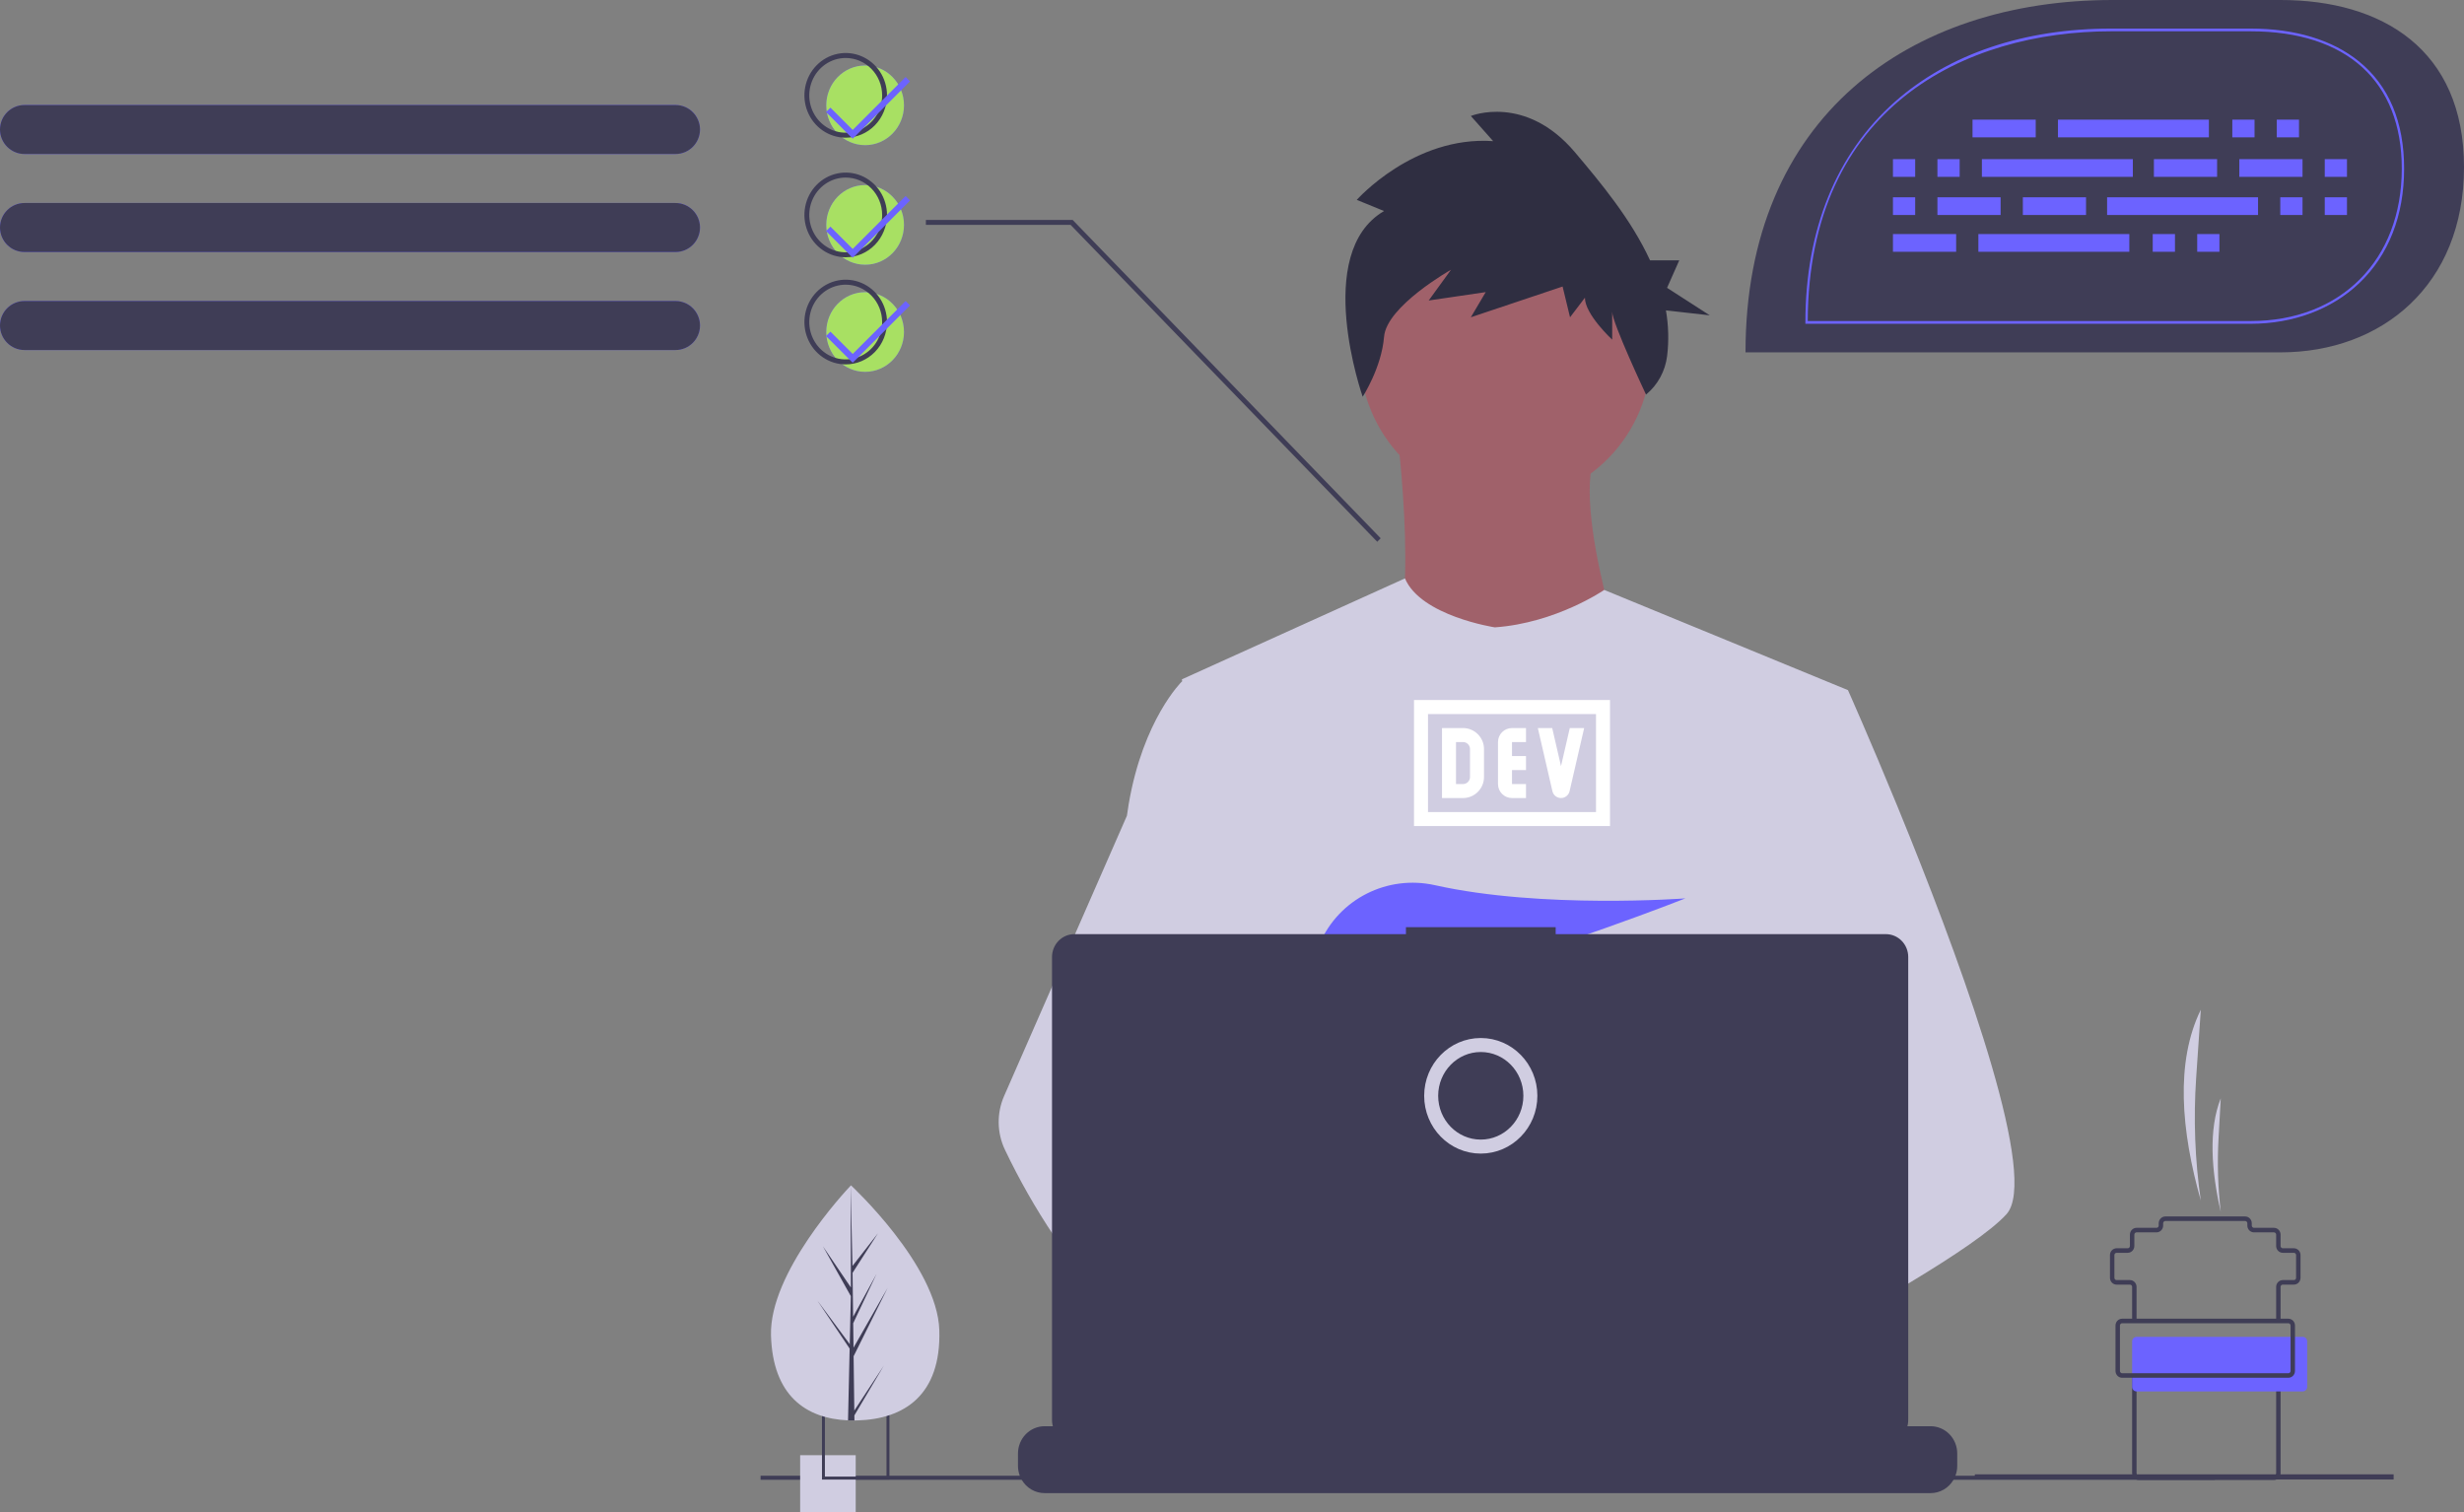 <svg width="352" height="216" viewBox="0 0 352 216" fill="none" xmlns="http://www.w3.org/2000/svg">
<rect x="0" y="0" width="352" height="216" fill="#808080" stroke="none"/>
<g id="Illustration Finished">
<g id="Illustration">
<g id="Me with Laptop" clip-path="url(#clip0)">
<path id="Vector" d="M215.06 71.676C226.571 71.676 235.902 62.121 235.902 50.334C235.902 38.547 226.571 28.992 215.06 28.992C203.549 28.992 194.217 38.547 194.217 50.334C194.217 62.121 203.549 71.676 215.06 71.676Z" fill="#A0616A"/>
<path id="Vector_2" d="M199.503 61.005C199.503 61.005 203.43 91.317 197.389 94.719C191.348 98.122 233.334 98.431 233.334 98.431C233.334 98.431 223.97 72.14 228.199 64.098L199.503 61.005Z" fill="#A0616A"/>
<path id="Vector_3" d="M263.993 98.585L260.502 114.866L253.118 149.313L252.897 151.199L250.349 173.039L248.654 187.547L247.518 197.293C240.608 200.93 235.599 203.44 235.599 203.44C235.599 203.44 235.169 201.229 234.474 198.399C229.625 199.888 220.651 202.358 213.047 202.851C215.816 206.011 217.089 208.98 215.363 211.172C210.153 217.777 188.646 203.939 181.124 198.779C180.949 200.015 180.883 201.264 180.926 202.511L175.169 197.978L175.739 187.547L176.7 169.899L177.907 147.766C177.527 146.818 177.207 145.846 176.952 144.855C175.189 138.435 173.049 125.616 171.408 114.866C170.087 106.215 169.095 98.904 168.886 97.348C168.857 97.145 168.843 97.04 168.843 97.04L200.709 82.622C202.974 88 213.549 89.617 213.549 89.617C222.309 88.998 229.177 84.268 229.177 84.268L263.993 98.585Z" fill="#D0CDE1"/>
<path id="Vector_4" d="M238.017 197.255C238.017 197.255 236.668 197.728 234.474 198.399C229.625 199.888 220.651 202.357 213.047 202.851C206.5 203.28 200.967 202.247 199.955 197.873C199.522 195.993 200.137 194.446 201.477 193.175C205.479 189.376 215.932 188.014 224.223 187.547C226.564 187.417 228.729 187.356 230.532 187.332C233.593 187.292 235.599 187.356 235.599 187.356L235.648 187.547L238.017 197.255Z" fill="#A0616A"/>
<path id="Vector_5" d="M197.721 30.146L193.824 28.549C193.824 28.549 201.972 19.363 213.309 20.162L210.12 16.567C210.12 16.567 217.914 13.372 225 21.759C228.724 26.168 233.034 31.351 235.72 37.189H239.894L238.152 41.116L244.248 45.043L237.991 44.338C238.364 46.488 238.421 48.684 238.161 50.852C237.892 53.02 236.812 54.998 235.147 56.366V56.366C235.147 56.366 230.314 46.122 230.314 44.524V48.518C230.314 48.518 226.417 44.924 226.417 42.528L224.291 45.323L223.228 40.93L210.12 45.323L212.246 41.729L204.098 42.927L207.286 38.534C207.286 38.534 198.075 43.726 197.721 48.119C197.367 52.512 194.67 56.675 194.67 56.675C194.67 56.675 187.447 36.137 197.721 30.146Z" fill="#2F2E41"/>
<path id="Vector_6" d="M286.648 173.437C284.525 175.793 279.265 179.343 272.887 183.185C270.515 184.613 267.99 186.085 265.413 187.547C259.266 191.039 252.829 194.498 247.518 197.293C240.608 200.93 235.599 203.44 235.599 203.44C235.599 203.44 235.169 201.228 234.474 198.399C233.545 194.611 232.144 189.715 230.685 187.547C230.634 187.472 230.583 187.402 230.532 187.333C230.107 186.761 229.679 186.427 229.256 186.427L250.349 173.039L259.464 167.252L252.897 151.199L244.661 131.064L249.632 114.866L254.629 98.585H263.993C263.993 98.585 267.094 105.515 271.059 115.18C271.652 116.625 272.264 118.131 272.887 119.687C281.045 140.003 291.214 168.372 286.648 173.437Z" fill="#D0CDE1"/>
<path id="Vector_7" d="M215.363 211.171C210.153 217.777 188.646 203.939 181.124 198.779C179.486 197.656 178.511 196.945 178.511 196.945L185.393 187.547L187.572 184.572C187.572 184.572 189.522 185.632 192.405 187.356C192.51 187.419 192.614 187.483 192.722 187.547C195.208 189.042 198.328 190.995 201.477 193.175C205.822 196.184 210.215 199.618 213.047 202.851C215.816 206.011 217.089 208.98 215.363 211.171Z" fill="#A0616A"/>
<path id="Vector_8" d="M192.405 187.356C191.636 187.353 190.868 187.417 190.109 187.547C183.593 188.694 181.671 194.733 181.124 198.779C180.949 200.015 180.883 201.264 180.926 202.511L175.169 197.978L173.072 196.327C168.024 194.524 163.526 191.323 159.626 187.547C156.243 184.214 153.208 180.528 150.57 176.551C147.944 172.63 145.602 168.517 143.564 164.245C142.996 163.053 142.69 161.747 142.669 160.421C142.648 159.094 142.912 157.779 143.442 156.569L150.57 140.302L160.989 116.526C161.066 115.96 161.15 115.407 161.242 114.866C163.308 102.735 168.843 97.348 168.843 97.348H173.072L175.901 114.866L179.415 136.63L176.952 144.855L171.261 163.85L176.7 169.899L192.405 187.356Z" fill="#D0CDE1"/>
<path id="Vector_9" d="M197.191 136.647L200.806 140.966C202.149 140.704 203.552 140.396 204.996 140.05L203.958 136.647L206.497 139.68C221.801 135.826 240.771 128.332 240.771 128.332C240.771 128.332 220.291 129.87 205 126.449C198.234 124.935 191.273 128.37 188.497 134.866C186.883 138.642 187.136 141.914 192.86 141.914C194.794 141.88 196.722 141.694 198.628 141.358L197.191 136.647Z" fill="#6C63FF"/>
<path id="Vector_10" d="M279.605 207.631V209.393C279.606 209.876 279.518 210.355 279.347 210.806C279.271 211.007 279.179 211.201 279.072 211.386C278.734 211.967 278.255 212.448 277.681 212.781C277.107 213.115 276.458 213.291 275.798 213.29H149.233C148.573 213.291 147.924 213.115 147.35 212.781C146.776 212.448 146.297 211.967 145.959 211.386C145.852 211.201 145.76 211.007 145.684 210.806C145.513 210.355 145.425 209.876 145.426 209.393V207.631C145.426 207.119 145.524 206.612 145.716 206.139C145.907 205.666 146.187 205.236 146.541 204.874C146.894 204.512 147.314 204.225 147.776 204.03C148.238 203.834 148.733 203.733 149.233 203.733H156.528V202.912C156.528 202.89 156.532 202.869 156.54 202.85C156.548 202.83 156.56 202.812 156.575 202.797C156.589 202.782 156.607 202.77 156.626 202.762C156.645 202.753 156.666 202.749 156.687 202.749H160.493C160.514 202.749 160.535 202.753 160.554 202.762C160.573 202.77 160.591 202.782 160.606 202.797C160.62 202.812 160.632 202.83 160.64 202.85C160.648 202.869 160.652 202.89 160.652 202.912V203.733H163.03V202.912C163.03 202.89 163.034 202.869 163.042 202.85C163.05 202.83 163.062 202.812 163.076 202.797C163.091 202.782 163.109 202.77 163.128 202.762C163.147 202.753 163.168 202.749 163.189 202.749H166.995C167.016 202.749 167.037 202.753 167.056 202.762C167.075 202.77 167.093 202.782 167.108 202.797C167.122 202.812 167.134 202.83 167.142 202.85C167.15 202.869 167.154 202.89 167.154 202.912V203.733H169.535V202.912C169.535 202.89 169.539 202.869 169.547 202.85C169.555 202.83 169.566 202.812 169.581 202.797C169.596 202.782 169.613 202.77 169.633 202.762C169.652 202.753 169.673 202.749 169.693 202.749H173.5C173.521 202.749 173.541 202.753 173.561 202.762C173.58 202.77 173.598 202.782 173.612 202.797C173.627 202.812 173.639 202.83 173.647 202.85C173.655 202.869 173.659 202.89 173.659 202.912V203.733H176.037V202.912C176.037 202.89 176.041 202.869 176.049 202.85C176.057 202.83 176.068 202.812 176.083 202.797C176.098 202.782 176.115 202.77 176.135 202.762C176.154 202.753 176.175 202.749 176.195 202.749H180.002C180.023 202.749 180.043 202.753 180.063 202.762C180.082 202.77 180.099 202.782 180.114 202.797C180.129 202.812 180.141 202.83 180.149 202.85C180.157 202.869 180.161 202.89 180.161 202.912V203.733H182.539V202.912C182.539 202.89 182.543 202.869 182.551 202.85C182.559 202.83 182.57 202.812 182.585 202.797C182.6 202.782 182.617 202.77 182.636 202.762C182.656 202.753 182.676 202.749 182.697 202.749H186.504C186.525 202.749 186.545 202.753 186.565 202.762C186.584 202.77 186.601 202.782 186.616 202.797C186.631 202.812 186.642 202.83 186.65 202.85C186.658 202.869 186.662 202.89 186.662 202.912V203.733H189.043V202.912C189.043 202.89 189.047 202.869 189.055 202.85C189.063 202.83 189.075 202.812 189.09 202.797C189.104 202.782 189.122 202.77 189.141 202.762C189.16 202.753 189.181 202.749 189.202 202.749H193.008C193.029 202.749 193.05 202.753 193.069 202.762C193.088 202.77 193.106 202.782 193.121 202.797C193.135 202.812 193.147 202.83 193.155 202.85C193.163 202.869 193.167 202.89 193.167 202.912V203.733H195.545V202.912C195.545 202.89 195.549 202.869 195.557 202.85C195.565 202.83 195.577 202.812 195.592 202.797C195.606 202.782 195.624 202.77 195.643 202.762C195.662 202.753 195.683 202.749 195.704 202.749H225.521C225.542 202.749 225.562 202.753 225.581 202.762C225.601 202.77 225.618 202.782 225.633 202.797C225.648 202.812 225.659 202.83 225.667 202.85C225.675 202.869 225.679 202.89 225.679 202.912V203.733H228.06V202.912C228.06 202.89 228.064 202.869 228.072 202.85C228.08 202.83 228.092 202.812 228.107 202.797C228.121 202.782 228.139 202.77 228.158 202.762C228.177 202.753 228.198 202.749 228.219 202.749H232.025C232.067 202.75 232.108 202.767 232.137 202.797C232.167 202.828 232.184 202.869 232.184 202.912V203.733H234.562V202.912C234.562 202.89 234.566 202.869 234.574 202.85C234.582 202.83 234.594 202.812 234.609 202.797C234.623 202.782 234.641 202.77 234.66 202.762C234.679 202.753 234.7 202.749 234.721 202.749H238.527C238.548 202.749 238.569 202.753 238.588 202.762C238.607 202.77 238.625 202.782 238.64 202.797C238.654 202.812 238.666 202.83 238.674 202.85C238.682 202.869 238.686 202.89 238.686 202.912V203.733H241.064V202.912C241.064 202.89 241.068 202.869 241.076 202.85C241.084 202.83 241.096 202.812 241.11 202.797C241.125 202.782 241.143 202.77 241.162 202.762C241.181 202.753 241.202 202.749 241.223 202.749H245.029C245.05 202.749 245.071 202.753 245.09 202.762C245.109 202.77 245.127 202.782 245.141 202.797C245.156 202.812 245.168 202.83 245.176 202.85C245.184 202.869 245.188 202.89 245.188 202.912V203.733H247.569V202.912C247.569 202.89 247.573 202.869 247.581 202.85C247.589 202.83 247.6 202.812 247.615 202.797C247.63 202.782 247.647 202.77 247.667 202.762C247.686 202.753 247.707 202.749 247.727 202.749H251.534C251.576 202.75 251.615 202.767 251.645 202.798C251.674 202.828 251.69 202.869 251.69 202.912V203.733H254.071V202.912C254.071 202.89 254.075 202.869 254.083 202.85C254.091 202.83 254.102 202.812 254.117 202.797C254.132 202.782 254.149 202.77 254.169 202.762C254.188 202.753 254.208 202.749 254.229 202.749H258.036C258.057 202.749 258.077 202.753 258.097 202.762C258.116 202.77 258.133 202.782 258.148 202.797C258.163 202.812 258.175 202.83 258.182 202.85C258.19 202.869 258.195 202.89 258.195 202.912V203.733H260.572V202.912C260.572 202.89 260.577 202.869 260.584 202.85C260.592 202.83 260.604 202.812 260.619 202.797C260.634 202.782 260.651 202.77 260.67 202.762C260.69 202.753 260.71 202.749 260.731 202.749H264.538C264.559 202.749 264.579 202.753 264.598 202.762C264.618 202.77 264.635 202.782 264.65 202.797C264.665 202.812 264.676 202.83 264.684 202.85C264.692 202.869 264.696 202.89 264.696 202.912V203.733H275.798C276.298 203.733 276.793 203.834 277.255 204.03C277.717 204.225 278.137 204.512 278.49 204.874C278.844 205.236 279.124 205.666 279.315 206.139C279.507 206.612 279.605 207.119 279.605 207.631V207.631Z" fill="#3F3D56"/>
<path id="Vector_11" d="M316.408 210.806H108.654V211.386H316.408V210.806Z" fill="#3F3D56"/>
<path id="Vector_12" d="M269.414 133.441H222.239V132.445H200.848V133.441H153.479C152.632 133.441 151.821 133.785 151.222 134.398C150.624 135.011 150.288 135.842 150.288 136.708V202.854C150.288 203.721 150.624 204.552 151.222 205.164C151.821 205.777 152.632 206.121 153.479 206.121H269.414C270.26 206.121 271.072 205.777 271.67 205.164C272.269 204.552 272.605 203.721 272.605 202.854V136.708C272.605 136.279 272.522 135.854 272.362 135.458C272.202 135.061 271.967 134.701 271.67 134.398C271.374 134.094 271.022 133.854 270.635 133.689C270.248 133.525 269.833 133.441 269.414 133.441V133.441Z" fill="#3F3D56"/>
<path id="Vector_13" d="M211.539 163.789C215.452 163.789 218.625 160.541 218.625 156.534C218.625 152.527 215.452 149.278 211.539 149.278C207.626 149.278 204.453 152.527 204.453 156.534C204.453 160.541 207.626 163.789 211.539 163.789Z" stroke="#D0CDE1" stroke-width="2" stroke-miterlimit="10"/>
<path id="Vector_14" d="M122.243 207.874H114.307V216H122.243V207.874Z" fill="#D0CDE1"/>
<path id="Vector_15" d="M117.426 201.489V211.356H127.063V201.489H117.426ZM126.643 210.927H117.843V201.918H126.643V210.927Z" fill="#3F3D56"/>
<path id="Vector_16" d="M134.189 190.034C134.454 199.307 129.163 202.705 122.522 202.903C122.368 202.908 122.215 202.911 122.062 202.912C121.754 202.914 121.449 202.909 121.147 202.896C115.141 202.641 110.388 199.377 110.142 190.753C109.887 181.829 120.705 170.233 121.517 169.376L121.518 169.375C121.549 169.342 121.565 169.326 121.565 169.326C121.565 169.326 133.925 180.762 134.189 190.034Z" fill="#D0CDE1"/>
<path id="Vector_17" d="M122.044 201.498L126.262 195.075L122.053 202.189L122.062 202.912C121.754 202.914 121.449 202.909 121.147 202.896L121.356 193.606L121.35 193.534L121.358 193.52L121.378 192.642L116.759 185.775L121.373 191.985L121.389 192.171L121.547 185.151L117.557 178.031L121.558 183.918L121.517 169.376L121.517 169.327L121.518 169.375L121.783 180.836L125.419 176.181L121.795 181.824L121.874 188.102L125.22 181.974L121.886 189.025L121.931 192.517L126.797 183.981L121.945 193.735L122.044 201.498Z" fill="#3F3D56"/>
<g id="la:dev">
<path id="Vector_18" d="M202 100V118H230V100H202ZM204 102H228V116H204V102ZM206 104V114H209C210.654 114 212 112.654 212 111V107C212 105.346 210.654 104 209 104H206ZM216 104C214.897 104 214 104.897 214 106V112C214 113.103 214.897 114 216 114H218V112H216V110H218V108H216V106H218V104H216ZM219.691 104L221.775 113.025C221.84 113.301 221.996 113.548 222.218 113.724C222.441 113.901 222.716 113.997 223 113.997C223.284 113.997 223.559 113.901 223.782 113.724C224.004 113.548 224.16 113.301 224.225 113.025L226.309 104H224.256L223 109.44L221.744 104H219.691ZM208 106H209C209.265 106 209.52 106.105 209.707 106.293C209.895 106.48 210 106.735 210 107V111C210 111.265 209.895 111.52 209.707 111.707C209.52 111.895 209.265 112 209 112H208V106Z" fill="white"/>
</g>
</g>
<g id="Todo">
<path id="Vector_19" d="M196.745 77.39L152.945 32.125H132.268V31.414H153.235L153.337 31.519L197.238 76.89L196.745 77.39Z" fill="#3F3D56"/>
<path id="Vector_20" d="M123.591 20.738C126.658 20.738 129.144 18.189 129.144 15.045C129.144 11.9 126.658 9.351 123.591 9.351C120.525 9.351 118.039 11.9 118.039 15.045C118.039 18.189 120.525 20.738 123.591 20.738Z" fill="#6C63FF"/>
<path id="Vector_21" d="M123.591 20.738C126.658 20.738 129.144 18.189 129.144 15.045C129.144 11.9 126.658 9.351 123.591 9.351C120.525 9.351 118.039 11.9 118.039 15.045C118.039 18.189 120.525 20.738 123.591 20.738Z" fill="#A8E063"/>
<path id="Vector_22" d="M123.591 37.819C126.658 37.819 129.144 35.27 129.144 32.125C129.144 28.981 126.658 26.432 123.591 26.432C120.525 26.432 118.039 28.981 118.039 32.125C118.039 35.27 120.525 37.819 123.591 37.819Z" fill="#6C63FF"/>
<path id="Vector_23" d="M123.591 37.819C126.658 37.819 129.144 35.27 129.144 32.125C129.144 28.981 126.658 26.432 123.591 26.432C120.525 26.432 118.039 28.981 118.039 32.125C118.039 35.27 120.525 37.819 123.591 37.819Z" fill="#A8E063"/>
<path id="Vector_24" d="M123.591 53.12C126.658 53.12 129.144 50.571 129.144 47.426C129.144 44.282 126.658 41.733 123.591 41.733C120.525 41.733 118.039 44.282 118.039 47.426C118.039 50.571 120.525 53.12 123.591 53.12Z" fill="#6C63FF"/>
<path id="Vector_25" d="M123.591 53.12C126.658 53.12 129.144 50.571 129.144 47.426C129.144 44.282 126.658 41.733 123.591 41.733C120.525 41.733 118.039 44.282 118.039 47.426C118.039 50.571 120.525 53.12 123.591 53.12Z" fill="#A8E063"/>
<path id="Vector_26" d="M120.815 19.671C119.648 19.671 118.508 19.316 117.537 18.651C116.567 17.986 115.811 17.041 115.364 15.936C114.918 14.831 114.801 13.614 115.029 12.441C115.256 11.268 115.818 10.19 116.643 9.344C117.468 8.498 118.52 7.921 119.664 7.688C120.808 7.455 121.995 7.574 123.073 8.032C124.151 8.49 125.072 9.265 125.721 10.26C126.369 11.255 126.715 12.425 126.715 13.621C126.713 15.225 126.091 16.763 124.985 17.897C123.879 19.031 122.379 19.669 120.815 19.671V19.671ZM120.815 8.283C119.785 8.283 118.779 8.597 117.923 9.183C117.067 9.77 116.4 10.603 116.006 11.579C115.612 12.554 115.509 13.627 115.709 14.662C115.91 15.698 116.406 16.649 117.134 17.395C117.862 18.142 118.79 18.65 119.799 18.856C120.809 19.062 121.856 18.957 122.807 18.553C123.758 18.149 124.571 17.464 125.143 16.587C125.715 15.709 126.021 14.677 126.021 13.621C126.019 12.206 125.47 10.849 124.494 9.849C123.518 8.848 122.195 8.285 120.815 8.283V8.283Z" fill="#3F3D56"/>
<path id="Vector_27" d="M120.815 36.751C119.648 36.751 118.508 36.396 117.537 35.732C116.567 35.067 115.811 34.122 115.364 33.017C114.918 31.911 114.801 30.695 115.029 29.522C115.256 28.348 115.818 27.27 116.643 26.424C117.468 25.578 118.52 25.002 119.664 24.769C120.808 24.535 121.995 24.655 123.073 25.113C124.151 25.571 125.072 26.346 125.721 27.341C126.369 28.336 126.715 29.505 126.715 30.702C126.713 32.306 126.091 33.843 124.985 34.977C123.879 36.111 122.379 36.749 120.815 36.751V36.751ZM120.815 25.364C119.785 25.364 118.779 25.677 117.923 26.264C117.067 26.85 116.4 27.684 116.006 28.659C115.612 29.634 115.509 30.708 115.709 31.743C115.91 32.779 116.406 33.73 117.134 34.476C117.862 35.222 118.79 35.731 119.799 35.937C120.809 36.143 121.856 36.037 122.807 35.633C123.758 35.229 124.571 34.545 125.143 33.667C125.715 32.789 126.021 31.757 126.021 30.702C126.019 29.287 125.47 27.93 124.494 26.929C123.518 25.928 122.195 25.366 120.815 25.364Z" fill="#3F3D56"/>
<path id="Vector_28" d="M120.815 52.053C119.648 52.053 118.508 51.698 117.537 51.033C116.567 50.368 115.811 49.424 115.364 48.318C114.918 47.213 114.801 45.996 115.029 44.823C115.256 43.65 115.818 42.572 116.643 41.726C117.468 40.88 118.52 40.303 119.664 40.07C120.808 39.837 121.995 39.956 123.073 40.414C124.151 40.872 125.072 41.648 125.721 42.642C126.369 43.637 126.715 44.807 126.715 46.003C126.713 47.607 126.091 49.145 124.985 50.279C123.879 51.413 122.379 52.051 120.815 52.053V52.053ZM120.815 40.666C119.785 40.666 118.779 40.979 117.923 41.565C117.067 42.152 116.4 42.985 116.006 43.961C115.612 44.936 115.509 46.009 115.709 47.045C115.91 48.08 116.406 49.031 117.134 49.778C117.862 50.524 118.79 51.032 119.799 51.238C120.809 51.444 121.856 51.339 122.807 50.935C123.758 50.531 124.571 49.846 125.143 48.969C125.715 48.091 126.021 47.059 126.021 46.003C126.019 44.588 125.47 43.231 124.494 42.231C123.518 41.23 122.195 40.667 120.815 40.666V40.666Z" fill="#3F3D56"/>
<path id="Vector_29" d="M129.375 28L121.815 35.561L118.63 32.375L118 33.005L121.5 36.505L121.815 36.805L122.129 36.505L130.004 28.63L129.375 28Z" fill="#6C63FF"/>
<path id="Vector_30" d="M129.375 43L121.815 50.561L118.63 47.375L118 48.005L121.5 51.505L121.815 51.805L122.129 51.505L130.004 43.63L129.375 43Z" fill="#6C63FF"/>
<path id="Vector_31" d="M129.375 11L121.815 18.561L118.63 15.375L118 16.005L121.5 19.505L121.815 19.805L122.129 19.505L130.004 11.63L129.375 11Z" fill="#6C63FF"/>
</g>
<g id="Chat">
<path id="Vector_32" d="M249.359 50.332H325.785C340.263 50.332 352 40.727 352 23.875V23.875C352 7.024 340.263 0 325.785 0H301.788C272.832 0 249.359 16.629 249.359 50.332V50.332Z" fill="#3F3D56"/>
<path id="Vector_33" d="M321.519 46.25H257.913V46.055C257.913 32.819 262.344 21.915 270.726 14.52C278.466 7.691 289.142 4.082 301.6 4.082H321.519C327.872 4.082 333.226 5.707 337.002 8.781C341.278 12.262 343.446 17.415 343.446 24.095C343.446 30.808 341.221 36.471 337.011 40.471C333.09 44.198 327.588 46.25 321.519 46.25ZM258.248 45.861H321.519C334.435 45.861 343.112 37.114 343.112 24.095C343.112 11.624 335.242 4.471 321.519 4.471H301.6C280.687 4.471 258.343 15.35 258.248 45.861V45.861Z" fill="#6C63FF"/>
<path id="Vector_34" d="M290.817 17.091H281.79V19.62H290.817V17.091Z" fill="#6C63FF"/>
<path id="Vector_35" d="M322.077 17.091H318.901V19.62H322.077V17.091Z" fill="#6C63FF"/>
<path id="Vector_36" d="M328.429 17.091H325.253V19.62H328.429V17.091Z" fill="#6C63FF"/>
<path id="Vector_37" d="M315.558 17.091H293.993V19.62H315.558V17.091Z" fill="#6C63FF"/>
<path id="Vector_38" d="M279.449 33.435H270.422V35.965H279.449V33.435Z" fill="#6C63FF"/>
<path id="Vector_39" d="M310.71 33.435H307.533V35.965H310.71V33.435Z" fill="#6C63FF"/>
<path id="Vector_40" d="M317.062 33.435H313.886V35.965H317.062V33.435Z" fill="#6C63FF"/>
<path id="Vector_41" d="M304.19 33.435H282.625V35.965H304.19V33.435Z" fill="#6C63FF"/>
<path id="Vector_42" d="M316.728 22.734H307.701V25.263H316.728V22.734Z" fill="#6C63FF"/>
<path id="Vector_43" d="M328.931 22.734H319.904V25.263H328.931V22.734Z" fill="#6C63FF"/>
<path id="Vector_44" d="M335.283 22.734H332.107V25.263H335.283V22.734Z" fill="#6C63FF"/>
<path id="Vector_45" d="M273.598 22.734H270.422V25.263H273.598V22.734Z" fill="#6C63FF"/>
<path id="Vector_46" d="M279.951 22.734H276.775V25.263H279.951V22.734Z" fill="#6C63FF"/>
<path id="Vector_47" d="M304.692 22.734H283.127V25.263H304.692V22.734Z" fill="#6C63FF"/>
<path id="Vector_48" d="M288.978 30.711H298.005V28.182H288.978V30.711Z" fill="#6C63FF"/>
<path id="Vector_49" d="M276.775 30.711H285.802V28.182H276.775V30.711Z" fill="#6C63FF"/>
<path id="Vector_50" d="M270.422 30.711H273.598V28.182H270.422V30.711Z" fill="#6C63FF"/>
<path id="Vector_51" d="M332.107 30.711H335.283V28.182H332.107V30.711Z" fill="#6C63FF"/>
<path id="Vector_52" d="M325.755 30.711H328.931V28.182H325.755V30.711Z" fill="#6C63FF"/>
<path id="Vector_53" d="M301.014 30.711L322.579 30.711V28.182L301.014 28.182V30.711Z" fill="#6C63FF"/>
</g>
<g id="Tea">
<path id="Vector_54" d="M341.947 210.608H282.121V211.342H341.947V210.608Z" fill="#3F3D56"/>
<path id="Vector_55" d="M325.797 188.699H325.164V183.831C325.164 183.573 325.264 183.325 325.443 183.143C325.621 182.96 325.862 182.857 326.114 182.857H327.696C327.78 182.857 327.861 182.823 327.92 182.762C327.98 182.701 328.013 182.619 328.013 182.533V179.287C328.013 179.201 327.98 179.118 327.92 179.058C327.861 178.997 327.78 178.962 327.696 178.962H326.114C325.862 178.962 325.621 178.859 325.443 178.677C325.264 178.494 325.164 178.247 325.164 177.989V176.366C325.164 176.28 325.131 176.197 325.071 176.136C325.012 176.076 324.931 176.041 324.848 176.041H321.999C321.747 176.041 321.506 175.938 321.327 175.756C321.149 175.573 321.049 175.326 321.049 175.068V174.743C321.049 174.657 321.016 174.574 320.956 174.514C320.897 174.453 320.816 174.418 320.733 174.418H309.337C309.253 174.418 309.173 174.453 309.113 174.514C309.054 174.574 309.021 174.657 309.021 174.743V175.068C309.02 175.326 308.92 175.573 308.742 175.756C308.564 175.938 308.323 176.041 308.071 176.041H305.222C305.138 176.041 305.058 176.076 304.998 176.136C304.939 176.197 304.906 176.28 304.906 176.366V177.989C304.905 178.247 304.805 178.494 304.627 178.677C304.449 178.859 304.208 178.962 303.956 178.962H302.373C302.289 178.962 302.209 178.997 302.149 179.058C302.09 179.118 302.057 179.201 302.057 179.287V182.533C302.057 182.619 302.09 182.701 302.149 182.762C302.209 182.823 302.289 182.857 302.373 182.857H304.272C304.524 182.857 304.766 182.96 304.944 183.143C305.122 183.325 305.222 183.573 305.222 183.831V188.699H304.589V183.831C304.589 183.745 304.556 183.662 304.496 183.601C304.437 183.541 304.356 183.506 304.272 183.506H302.373C302.121 183.506 301.88 183.403 301.702 183.221C301.524 183.038 301.424 182.791 301.424 182.533V179.287C301.424 179.029 301.524 178.781 301.702 178.599C301.88 178.416 302.121 178.314 302.373 178.313H303.956C304.04 178.313 304.12 178.279 304.18 178.218C304.239 178.157 304.272 178.075 304.272 177.989V176.366C304.273 176.108 304.373 175.86 304.551 175.678C304.729 175.495 304.97 175.392 305.222 175.392H308.071C308.155 175.392 308.235 175.358 308.295 175.297C308.354 175.236 308.387 175.154 308.387 175.068V174.743C308.388 174.485 308.488 174.237 308.666 174.055C308.844 173.872 309.085 173.77 309.337 173.769H320.733C320.984 173.77 321.226 173.872 321.404 174.055C321.582 174.237 321.682 174.485 321.682 174.743V175.068C321.682 175.154 321.716 175.236 321.775 175.297C321.834 175.358 321.915 175.392 321.999 175.392H324.848C325.099 175.392 325.341 175.495 325.519 175.678C325.697 175.86 325.797 176.108 325.797 176.366V177.989C325.797 178.075 325.831 178.157 325.89 178.218C325.949 178.279 326.03 178.313 326.114 178.313H327.696C327.948 178.314 328.19 178.416 328.368 178.599C328.546 178.781 328.646 179.029 328.646 179.287V182.533C328.646 182.791 328.546 183.038 328.368 183.221C328.19 183.403 327.948 183.506 327.696 183.506H326.114C326.03 183.506 325.949 183.541 325.89 183.601C325.831 183.662 325.797 183.745 325.797 183.831V188.699Z" fill="#3F3D56"/>
<path id="Vector_56" d="M324.848 211.419H305.539C305.287 211.419 305.046 211.316 304.867 211.134C304.689 210.951 304.589 210.704 304.589 210.445V196.489H305.222V210.445C305.222 210.532 305.256 210.614 305.315 210.675C305.374 210.736 305.455 210.77 305.539 210.77H324.848C324.932 210.77 325.012 210.736 325.071 210.675C325.131 210.614 325.164 210.532 325.164 210.445V196.489H325.797V210.445C325.797 210.704 325.697 210.951 325.519 211.134C325.341 211.316 325.099 211.419 324.848 211.419V211.419Z" fill="#3F3D56"/>
<path id="Vector_57" d="M328.963 190.971H305.222C304.872 190.971 304.589 191.262 304.589 191.621V198.112C304.589 198.47 304.872 198.761 305.222 198.761H328.963C329.312 198.761 329.596 198.47 329.596 198.112V191.621C329.596 191.262 329.312 190.971 328.963 190.971Z" fill="#6C63FF"/>
<path id="Vector_58" d="M326.905 196.814H303.165C302.913 196.813 302.671 196.711 302.493 196.528C302.315 196.346 302.215 196.098 302.215 195.84V189.349C302.215 189.091 302.315 188.843 302.493 188.661C302.671 188.478 302.913 188.375 303.165 188.375H326.905C327.157 188.375 327.398 188.478 327.576 188.661C327.754 188.843 327.854 189.091 327.855 189.349V195.84C327.854 196.098 327.754 196.346 327.576 196.528C327.398 196.711 327.157 196.813 326.905 196.814ZM303.165 189.024C303.081 189.024 303 189.058 302.941 189.119C302.881 189.18 302.848 189.263 302.848 189.349V195.84C302.848 195.926 302.881 196.009 302.941 196.07C303 196.13 303.081 196.165 303.165 196.165H326.905C326.989 196.165 327.069 196.13 327.129 196.07C327.188 196.009 327.222 195.926 327.222 195.84V189.349C327.222 189.263 327.188 189.18 327.129 189.119C327.069 189.058 326.989 189.024 326.905 189.024H303.165Z" fill="#3F3D56"/>
<path id="Vector_59" d="M314.402 171.497C313.56 165.685 313.338 159.796 313.739 153.935L314.402 144.234C310.748 151.688 311.574 161.498 314.402 171.497Z" fill="#D0CDE1"/>
<path id="Vector_60" d="M317.251 173.12C316.845 169.652 316.739 166.154 316.932 162.666L317.251 156.892C315.493 161.329 315.89 167.168 317.251 173.12Z" fill="#D0CDE1"/>
</g>
</g>
<g id="bar">
<path id="grey" d="M0 46.5C0 44.567 1.567 43 3.5 43H96.5C98.433 43 100 44.567 100 46.5V46.5C100 48.433 98.433 50 96.5 50H3.5C1.567 50 0 48.433 0 46.5V46.5Z" fill="#6C63FF"/>
<path id="white" d="M0 46.5C0 44.567 1.567 43 3.5 43H96.5C98.433 43 100 44.567 100 46.5V46.5C100 48.433 98.433 50 96.5 50H3.5C1.567 50 0 48.433 0 46.5V46.5Z" fill="#3F3D56"/>
</g>
<g id="bar_2">
<path id="grey_2" d="M0 32.5C0 30.567 1.567 29 3.5 29H96.5C98.433 29 100 30.567 100 32.5V32.5C100 34.433 98.433 36 96.5 36H3.5C1.567 36 0 34.433 0 32.5V32.5Z" fill="#6C63FF"/>
<path id="white_2" d="M0 32.5C0 30.567 1.567 29 3.5 29H96.5C98.433 29 100 30.567 100 32.5V32.5C100 34.433 98.433 36 96.5 36H3.5C1.567 36 0 34.433 0 32.5V32.5Z" fill="#3F3D56"/>
</g>
<g id="bar_3">
<path id="grey_3" d="M0 18.5C0 16.567 1.567 15 3.5 15H96.5C98.433 15 100 16.567 100 18.5V18.5C100 20.433 98.433 22 96.5 22H3.5C1.567 22 0 20.433 0 18.5V18.5Z" fill="#6C63FF"/>
<path id="white_3" d="M0 18.5C0 16.567 1.567 15 3.5 15H96.5C98.433 15 100 16.567 100 18.5V18.5C100 20.433 98.433 22 96.5 22H3.5C1.567 22 0 20.433 0 18.5V18.5Z" fill="#3F3D56"/>
</g>
</g>
<defs>
<clipPath id="clip0">
<rect width="226.355" height="200.03" fill="white" transform="translate(91.507 15.97)"/>
</clipPath>
</defs>
</svg>
